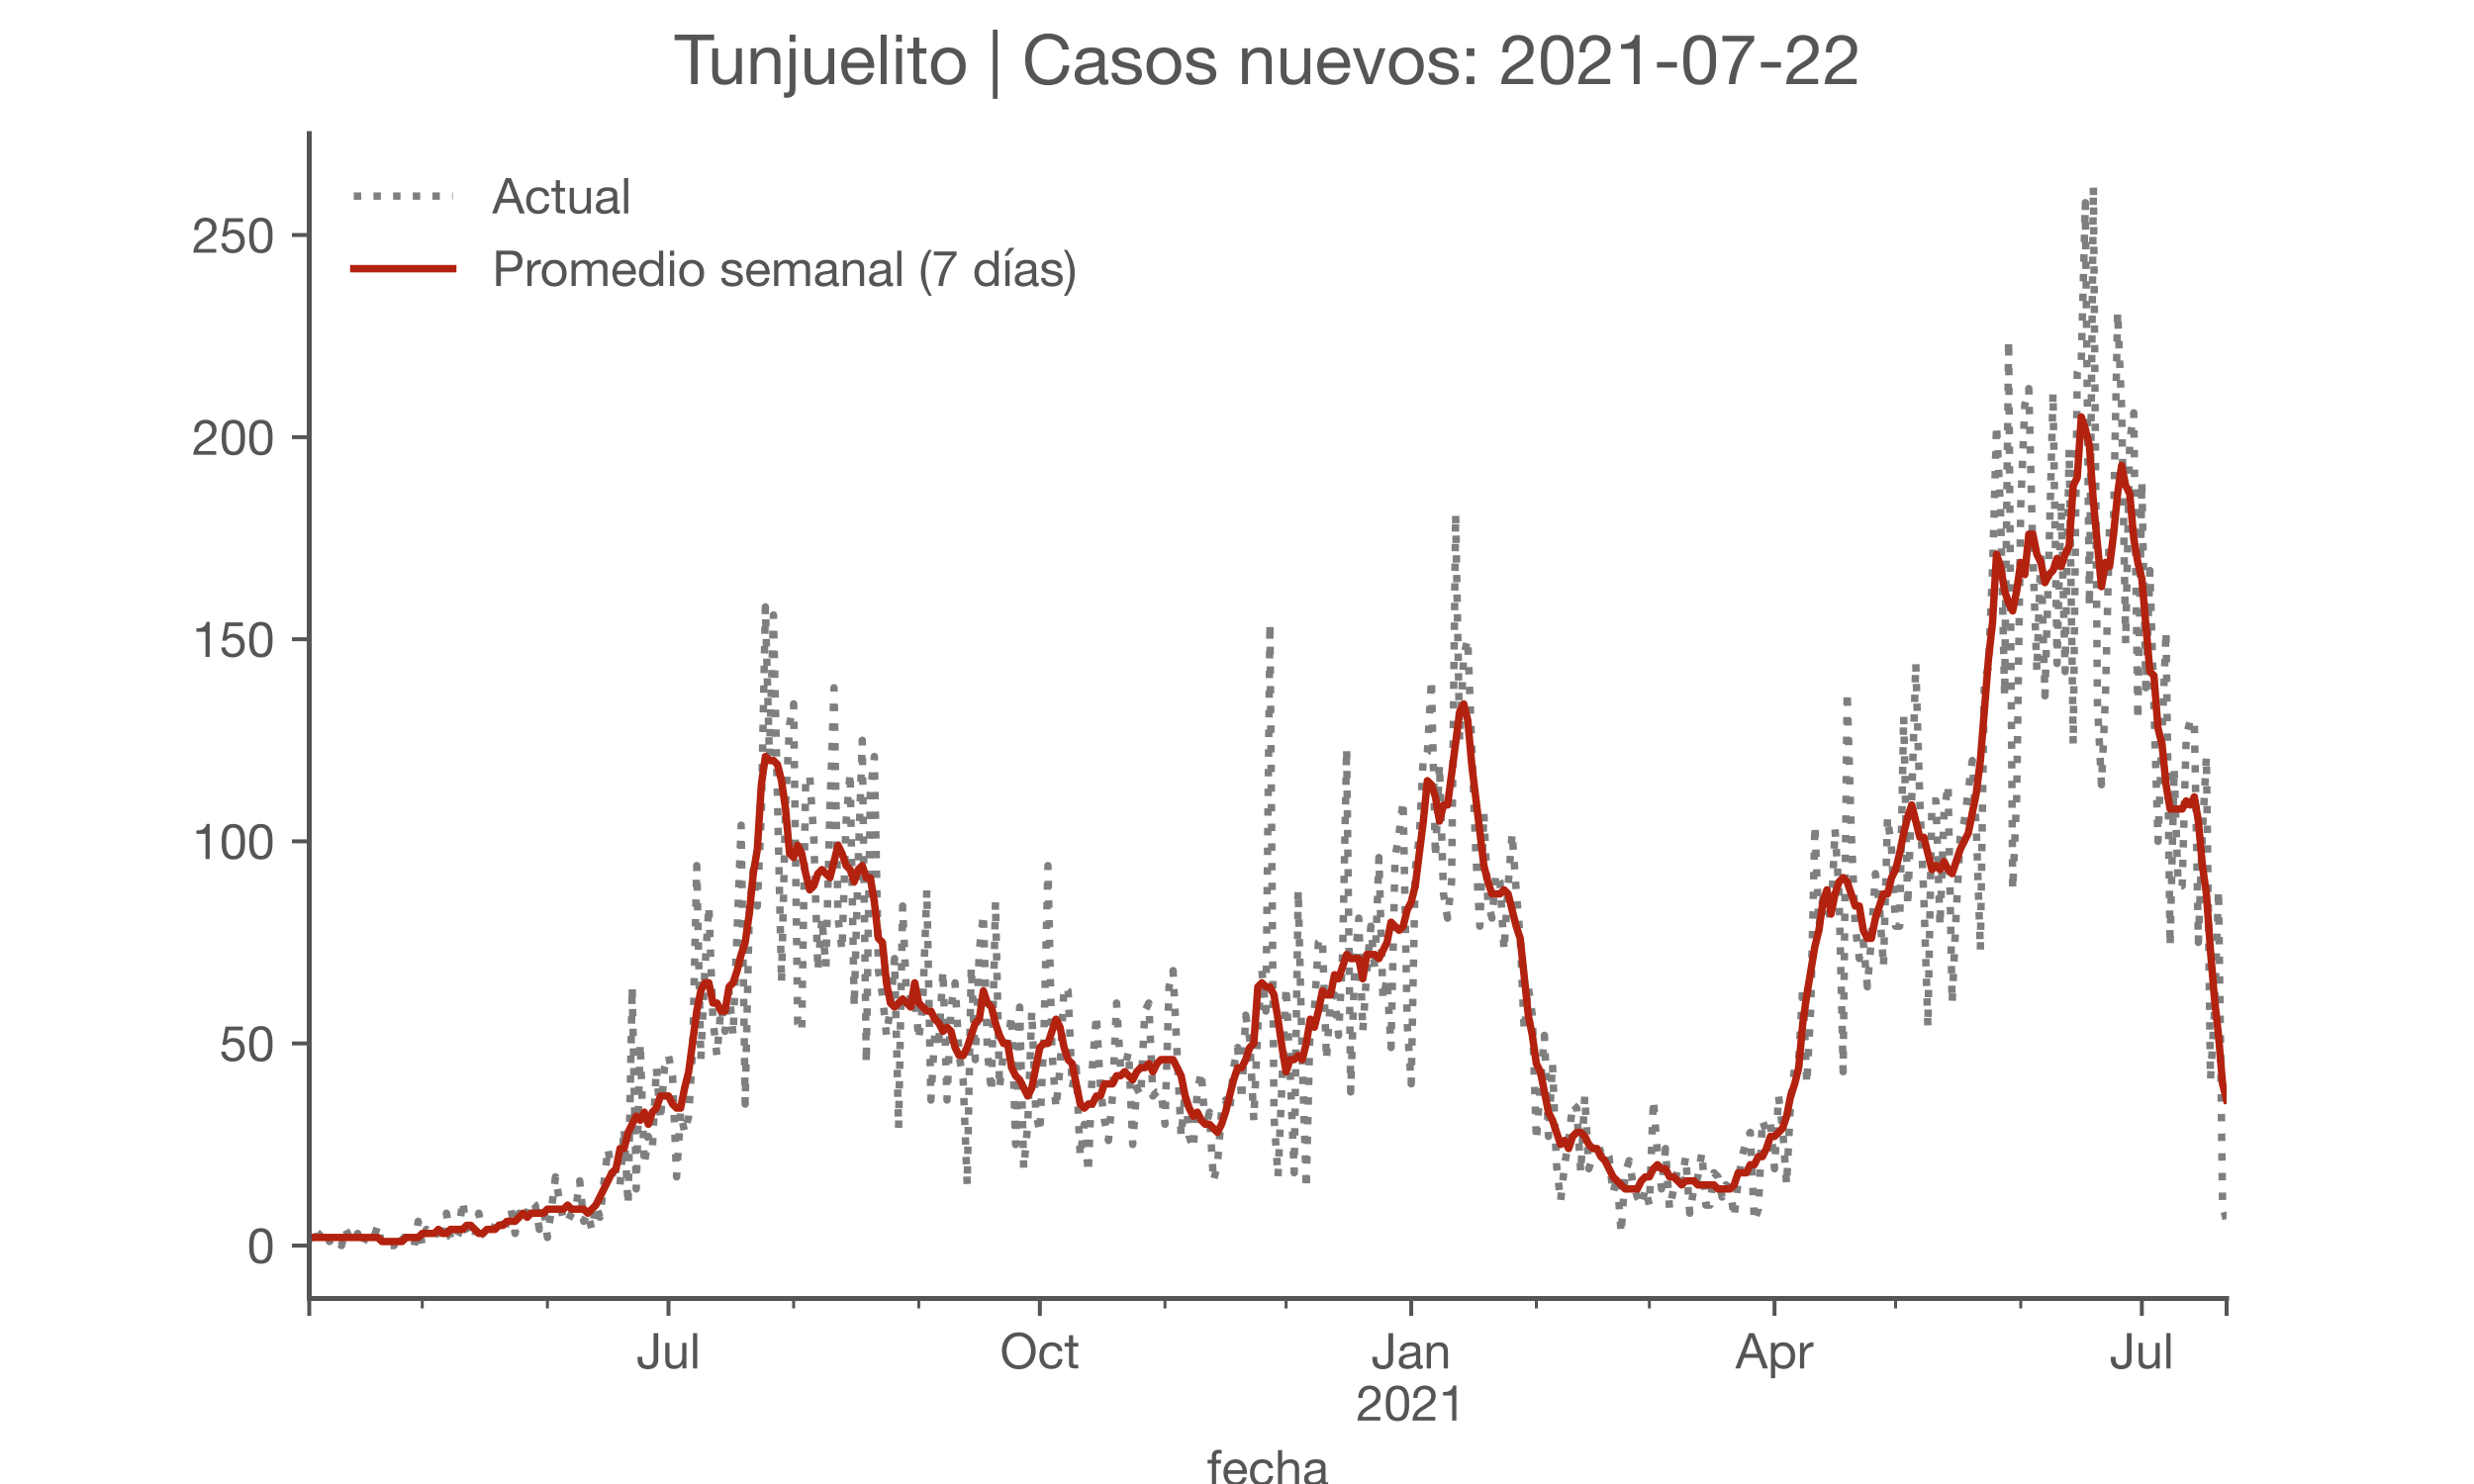 <?xml version="1.0" encoding="utf-8" standalone="no"?>
<!DOCTYPE svg PUBLIC "-//W3C//DTD SVG 1.1//EN"
  "http://www.w3.org/Graphics/SVG/1.1/DTD/svg11.dtd">
<!-- Created with matplotlib (https://matplotlib.org/) -->
<svg height="300pt" version="1.1" viewBox="0 0 500 300" width="500pt" xmlns="http://www.w3.org/2000/svg" xmlns:xlink="http://www.w3.org/1999/xlink">
 <defs>
  <style type="text/css">*{stroke-linecap:butt;stroke-linejoin:round;}</style>
 </defs>
 <g id="figure_1">
  <g id="patch_1">
   <path d="M 0 300 
L 500 300 
L 500 0 
L 0 0 
z
" style="fill:#ffffff;"/>
  </g>
  <g id="axes_1">
   <g id="patch_2">
    <path d="M 62.5 262.5 
L 450 262.5 
L 450 27 
L 62.5 27 
z
" style="fill:#ffffff;"/>
   </g>
   <g id="matplotlib.axis_1">
    <g id="xtick_1">
     <g id="line2d_1">
      <defs>
       <path d="M 0 0 
L 0 3.5 
" id="m99f88faf6b" style="stroke:#555555;stroke-width:0.8;"/>
      </defs>
      <g>
       <use style="fill:#555555;stroke:#555555;stroke-width:0.8;" x="62.5" xlink:href="#m99f88faf6b" y="262.5"/>
      </g>
     </g>
    </g>
    <g id="xtick_2">
     <g id="line2d_2">
      <g>
       <use style="fill:#555555;stroke:#555555;stroke-width:0.8;" x="135.105" xlink:href="#m99f88faf6b" y="262.5"/>
      </g>
     </g>
     <g id="text_1">
      <!-- Jul -->
      <g style="fill:#555555;" transform="translate(128.62 276.641)scale(0.1 -0.1)">
       <defs>
        <path d="M 44.094 17.797 
L 44.094 71.406 
L 34.594 71.406 
L 34.594 19.203 
Q 34.594 13.297 32.141 9.797 
Q 29.703 6.297 23.203 6.297 
Q 19.703 6.297 17.453 7.344 
Q 15.203 8.406 13.953 10.297 
Q 12.703 12.203 12.203 14.797 
Q 11.703 17.406 11.703 20.5 
L 11.703 23.5 
L 2.203 23.5 
L 2.203 19.094 
Q 2.203 8.906 7.594 3.656 
Q 13 -1.594 23 -1.594 
Q 29 -1.594 33.047 0.047 
Q 37.094 1.703 39.547 4.453 
Q 42 7.203 43.047 10.703 
Q 44.094 14.203 44.094 17.797 
z
" id="HelveticaNeue-74"/>
        <path d="M 49.203 0 
L 49.203 51.703 
L 40.703 51.703 
L 40.703 22.5 
Q 40.703 19 39.75 16.047 
Q 38.797 13.094 36.891 10.891 
Q 35 8.703 32.141 7.5 
Q 29.297 6.297 25.406 6.297 
Q 20.5 6.297 17.703 9.094 
Q 14.906 11.906 14.906 16.703 
L 14.906 51.703 
L 6.406 51.703 
L 6.406 17.703 
Q 6.406 13.5 7.25 10.047 
Q 8.094 6.594 10.188 4.094 
Q 12.297 1.594 15.688 0.25 
Q 19.094 -1.094 24.203 -1.094 
Q 29.906 -1.094 34.094 1.156 
Q 38.297 3.406 41 8.203 
L 41.203 8.203 
L 41.203 0 
z
" id="HelveticaNeue-117"/>
        <path d="M 6.906 71.406 
L 6.906 0 
L 15.406 0 
L 15.406 71.406 
z
" id="HelveticaNeue-108"/>
       </defs>
       <use xlink:href="#HelveticaNeue-74"/>
       <use x="51.9" xlink:href="#HelveticaNeue-117"/>
       <use x="107.5" xlink:href="#HelveticaNeue-108"/>
      </g>
     </g>
    </g>
    <g id="xtick_3">
     <g id="line2d_3">
      <g>
       <use style="fill:#555555;stroke:#555555;stroke-width:0.8;" x="210.158" xlink:href="#m99f88faf6b" y="262.5"/>
      </g>
     </g>
     <g id="text_2">
      <!-- Oct -->
      <g style="fill:#555555;" transform="translate(202.098 276.641)scale(0.1 -0.1)">
       <defs>
        <path d="M 13.297 35.703 
Q 13.297 41.094 14.688 46.344 
Q 16.094 51.594 19.094 55.797 
Q 22.094 60 26.797 62.547 
Q 31.5 65.094 38 65.094 
Q 44.5 65.094 49.203 62.547 
Q 53.906 60 56.906 55.797 
Q 59.906 51.594 61.297 46.344 
Q 62.703 41.094 62.703 35.703 
Q 62.703 30.297 61.297 25.047 
Q 59.906 19.797 56.906 15.594 
Q 53.906 11.406 49.203 8.844 
Q 44.5 6.297 38 6.297 
Q 31.5 6.297 26.797 8.844 
Q 22.094 11.406 19.094 15.594 
Q 16.094 19.797 14.688 25.047 
Q 13.297 30.297 13.297 35.703 
z
M 3.797 35.703 
Q 3.797 28.406 5.938 21.656 
Q 8.094 14.906 12.391 9.703 
Q 16.703 4.5 23.094 1.453 
Q 29.5 -1.594 38 -1.594 
Q 46.5 -1.594 52.891 1.453 
Q 59.297 4.5 63.594 9.703 
Q 67.906 14.906 70.047 21.656 
Q 72.203 28.406 72.203 35.703 
Q 72.203 43 70.047 49.75 
Q 67.906 56.5 63.594 61.703 
Q 59.297 66.906 52.891 70 
Q 46.5 73.094 38 73.094 
Q 29.5 73.094 23.094 70 
Q 16.703 66.906 12.391 61.703 
Q 8.094 56.5 5.938 49.75 
Q 3.797 43 3.797 35.703 
z
" id="HelveticaNeue-79"/>
        <path d="M 41.5 35.094 
L 50.297 35.094 
Q 49.797 39.703 47.891 43.047 
Q 46 46.406 43.047 48.594 
Q 40.094 50.797 36.25 51.844 
Q 32.406 52.906 28 52.906 
Q 21.906 52.906 17.297 50.75 
Q 12.703 48.594 9.641 44.844 
Q 6.594 41.094 5.094 36.047 
Q 3.594 31 3.594 25.203 
Q 3.594 19.406 5.141 14.547 
Q 6.703 9.703 9.75 6.203 
Q 12.797 2.703 17.344 0.797 
Q 21.906 -1.094 27.797 -1.094 
Q 37.703 -1.094 43.453 4.094 
Q 49.203 9.297 50.594 18.906 
L 41.906 18.906 
Q 41.094 12.906 37.547 9.594 
Q 34 6.297 27.703 6.297 
Q 23.703 6.297 20.797 7.891 
Q 17.906 9.5 16.094 12.141 
Q 14.297 14.797 13.438 18.188 
Q 12.594 21.594 12.594 25.203 
Q 12.594 29.094 13.391 32.75 
Q 14.203 36.406 16.047 39.203 
Q 17.906 42 21 43.703 
Q 24.094 45.406 28.703 45.406 
Q 34.094 45.406 37.297 42.703 
Q 40.5 40 41.5 35.094 
z
" id="HelveticaNeue-99"/>
        <path d="M 18.203 51.703 
L 18.203 67.203 
L 9.703 67.203 
L 9.703 51.703 
L 0.906 51.703 
L 0.906 44.203 
L 9.703 44.203 
L 9.703 11.297 
Q 9.703 7.703 10.391 5.5 
Q 11.094 3.297 12.547 2.094 
Q 14 0.906 16.344 0.453 
Q 18.703 0 22 0 
L 28.5 0 
L 28.5 7.5 
L 24.594 7.5 
Q 22.594 7.5 21.344 7.641 
Q 20.094 7.797 19.391 8.297 
Q 18.703 8.797 18.453 9.688 
Q 18.203 10.594 18.203 12.094 
L 18.203 44.203 
L 28.5 44.203 
L 28.5 51.703 
z
" id="HelveticaNeue-116"/>
       </defs>
       <use xlink:href="#HelveticaNeue-79"/>
       <use x="76" xlink:href="#HelveticaNeue-99"/>
       <use x="129.7" xlink:href="#HelveticaNeue-116"/>
      </g>
     </g>
    </g>
    <g id="xtick_4">
     <g id="line2d_4">
      <g>
       <use style="fill:#555555;stroke:#555555;stroke-width:0.8;" x="285.211" xlink:href="#m99f88faf6b" y="262.5"/>
      </g>
     </g>
     <g id="text_3">
      <!-- Jan -->
      <g style="fill:#555555;" transform="translate(277.15 276.641)scale(0.1 -0.1)">
       <defs>
        <path d="M 52.203 0.203 
Q 50 -1.094 46.094 -1.094 
Q 42.797 -1.094 40.844 0.75 
Q 38.906 2.594 38.906 6.797 
Q 35.406 2.594 30.75 0.75 
Q 26.094 -1.094 20.703 -1.094 
Q 17.203 -1.094 14.047 -0.297 
Q 10.906 0.5 8.594 2.203 
Q 6.297 3.906 4.938 6.656 
Q 3.594 9.406 3.594 13.297 
Q 3.594 17.703 5.094 20.5 
Q 6.594 23.297 9.047 25.047 
Q 11.5 26.797 14.641 27.688 
Q 17.797 28.594 21.094 29.203 
Q 24.594 29.906 27.75 30.25 
Q 30.906 30.594 33.297 31.25 
Q 35.703 31.906 37.094 33.156 
Q 38.5 34.406 38.5 36.797 
Q 38.5 39.594 37.453 41.297 
Q 36.406 43 34.75 43.891 
Q 33.094 44.797 31.047 45.094 
Q 29 45.406 27 45.406 
Q 21.594 45.406 18 43.344 
Q 14.406 41.297 14.094 35.594 
L 5.594 35.594 
Q 5.797 40.406 7.594 43.703 
Q 9.406 47 12.406 49.047 
Q 15.406 51.094 19.25 52 
Q 23.094 52.906 27.5 52.906 
Q 31 52.906 34.453 52.406 
Q 37.906 51.906 40.703 50.344 
Q 43.5 48.797 45.203 46 
Q 46.906 43.203 46.906 38.703 
L 46.906 12.094 
Q 46.906 9.094 47.25 7.688 
Q 47.594 6.297 49.594 6.297 
Q 50.703 6.297 52.203 6.797 
z
M 38.406 26.703 
Q 36.797 25.5 34.188 24.953 
Q 31.594 24.406 28.75 24.047 
Q 25.906 23.703 23 23.25 
Q 20.094 22.797 17.797 21.797 
Q 15.5 20.797 14.047 18.938 
Q 12.594 17.094 12.594 13.906 
Q 12.594 11.797 13.438 10.344 
Q 14.297 8.906 15.641 8 
Q 17 7.094 18.797 6.688 
Q 20.594 6.297 22.594 6.297 
Q 26.797 6.297 29.797 7.438 
Q 32.797 8.594 34.688 10.344 
Q 36.594 12.094 37.5 14.141 
Q 38.406 16.203 38.406 18 
z
" id="HelveticaNeue-97"/>
        <path d="M 6.406 51.703 
L 6.406 0 
L 14.906 0 
L 14.906 29.203 
Q 14.906 32.703 15.844 35.641 
Q 16.797 38.594 18.688 40.797 
Q 20.594 43 23.438 44.203 
Q 26.297 45.406 30.203 45.406 
Q 35.094 45.406 37.891 42.594 
Q 40.703 39.797 40.703 35 
L 40.703 0 
L 49.203 0 
L 49.203 34 
Q 49.203 38.203 48.344 41.641 
Q 47.5 45.094 45.391 47.594 
Q 43.297 50.094 39.891 51.5 
Q 36.5 52.906 31.406 52.906 
Q 19.906 52.906 14.594 43.5 
L 14.406 43.5 
L 14.406 51.703 
z
" id="HelveticaNeue-110"/>
       </defs>
       <use xlink:href="#HelveticaNeue-74"/>
       <use x="51.9" xlink:href="#HelveticaNeue-97"/>
       <use x="105.6" xlink:href="#HelveticaNeue-110"/>
      </g>
      <!-- 2021 -->
      <g style="fill:#555555;" transform="translate(274.092 287.18)scale(0.1 -0.1)">
       <defs>
        <path d="M 4.406 45.797 
L 12.906 45.797 
Q 12.797 49 13.547 52.141 
Q 14.297 55.297 16 57.797 
Q 17.703 60.297 20.344 61.844 
Q 23 63.406 26.703 63.406 
Q 29.5 63.406 32 62.5 
Q 34.5 61.594 36.344 59.891 
Q 38.203 58.203 39.297 55.844 
Q 40.406 53.5 40.406 50.594 
Q 40.406 46.906 39.25 44.094 
Q 38.094 41.297 35.844 38.891 
Q 33.594 36.5 30.188 34.141 
Q 26.797 31.797 22.297 29 
Q 18.594 26.797 15.188 24.297 
Q 11.797 21.797 9.094 18.5 
Q 6.406 15.203 4.656 10.75 
Q 2.906 6.297 2.406 0 
L 48.703 0 
L 48.703 7.5 
L 12.297 7.5 
Q 12.906 10.797 14.844 13.344 
Q 16.797 15.906 19.547 18.094 
Q 22.297 20.297 25.594 22.25 
Q 28.906 24.203 32.203 26.203 
Q 35.5 28.297 38.594 30.594 
Q 41.703 32.906 44.094 35.75 
Q 46.5 38.594 47.953 42.188 
Q 49.406 45.797 49.406 50.5 
Q 49.406 55.5 47.656 59.297 
Q 45.906 63.094 42.906 65.641 
Q 39.906 68.203 35.844 69.547 
Q 31.797 70.906 27.203 70.906 
Q 21.594 70.906 17.188 69 
Q 12.797 67.094 9.844 63.75 
Q 6.906 60.406 5.5 55.797 
Q 4.094 51.203 4.406 45.797 
z
" id="HelveticaNeue-50"/>
        <path d="M 13.203 34.906 
Q 13.203 37.5 13.25 40.641 
Q 13.297 43.797 13.75 46.938 
Q 14.203 50.094 15.047 53.094 
Q 15.906 56.094 17.547 58.344 
Q 19.203 60.594 21.703 62 
Q 24.203 63.406 27.797 63.406 
Q 31.406 63.406 33.906 62 
Q 36.406 60.594 38.047 58.344 
Q 39.703 56.094 40.547 53.094 
Q 41.406 50.094 41.844 46.938 
Q 42.297 43.797 42.344 40.641 
Q 42.406 37.5 42.406 34.906 
Q 42.406 30.906 42.156 25.953 
Q 41.906 21 40.547 16.641 
Q 39.203 12.297 36.203 9.297 
Q 33.203 6.297 27.797 6.297 
Q 22.406 6.297 19.406 9.297 
Q 16.406 12.297 15.047 16.641 
Q 13.703 21 13.453 25.953 
Q 13.203 30.906 13.203 34.906 
z
M 4.203 34.797 
Q 4.203 30.906 4.391 26.703 
Q 4.594 22.5 5.391 18.5 
Q 6.203 14.5 7.703 10.953 
Q 9.203 7.406 11.797 4.703 
Q 14.406 2 18.344 0.453 
Q 22.297 -1.094 27.797 -1.094 
Q 33.406 -1.094 37.297 0.453 
Q 41.203 2 43.797 4.703 
Q 46.406 7.406 47.906 10.953 
Q 49.406 14.5 50.203 18.5 
Q 51 22.5 51.203 26.703 
Q 51.406 30.906 51.406 34.797 
Q 51.406 38.703 51.203 42.891 
Q 51 47.094 50.203 51.094 
Q 49.406 55.094 47.906 58.688 
Q 46.406 62.297 43.797 65 
Q 41.203 67.703 37.25 69.297 
Q 33.297 70.906 27.797 70.906 
Q 22.297 70.906 18.344 69.297 
Q 14.406 67.703 11.797 65 
Q 9.203 62.297 7.703 58.688 
Q 6.203 55.094 5.391 51.094 
Q 4.594 47.094 4.391 42.891 
Q 4.203 38.703 4.203 34.797 
z
" id="HelveticaNeue-48"/>
        <path d="M 35.594 0 
L 35.594 70.906 
L 29.094 70.906 
Q 28.406 66.906 26.5 64.297 
Q 24.594 61.703 21.844 60.203 
Q 19.094 58.703 15.688 58.141 
Q 12.297 57.594 8.703 57.594 
L 8.703 50.797 
L 27.094 50.797 
L 27.094 0 
z
" id="HelveticaNeue-49"/>
       </defs>
       <use xlink:href="#HelveticaNeue-50"/>
       <use x="55.6" xlink:href="#HelveticaNeue-48"/>
       <use x="111.2" xlink:href="#HelveticaNeue-50"/>
       <use x="166.8" xlink:href="#HelveticaNeue-49"/>
      </g>
     </g>
    </g>
    <g id="xtick_5">
     <g id="line2d_5">
      <g>
       <use style="fill:#555555;stroke:#555555;stroke-width:0.8;" x="358.632" xlink:href="#m99f88faf6b" y="262.5"/>
      </g>
     </g>
     <g id="text_4">
      <!-- Apr -->
      <g style="fill:#555555;" transform="translate(350.762 276.641)scale(0.1 -0.1)">
       <defs>
        <path d="M 20.094 29.5 
L 32.203 62.797 
L 32.406 62.797 
L 44.297 29.5 
z
M 27.203 71.406 
L -0.594 0 
L 9.094 0 
L 17.094 21.5 
L 47.297 21.5 
L 55.094 0 
L 65.594 0 
L 37.703 71.406 
z
" id="HelveticaNeue-65"/>
        <path d="M 6.703 51.703 
L 6.703 -19.703 
L 15.203 -19.703 
L 15.203 6.906 
L 15.406 6.906 
Q 16.797 4.594 18.844 3.047 
Q 20.906 1.5 23.203 0.594 
Q 25.5 -0.297 27.844 -0.688 
Q 30.203 -1.094 32.094 -1.094 
Q 38 -1.094 42.453 1 
Q 46.906 3.094 49.844 6.75 
Q 52.797 10.406 54.25 15.297 
Q 55.703 20.203 55.703 25.703 
Q 55.703 31.203 54.203 36.094 
Q 52.703 41 49.75 44.75 
Q 46.797 48.5 42.344 50.703 
Q 37.906 52.906 31.906 52.906 
Q 26.5 52.906 22 50.953 
Q 17.5 49 15.406 44.703 
L 15.203 44.703 
L 15.203 51.703 
z
M 46.703 26.297 
Q 46.703 22.5 45.891 18.891 
Q 45.094 15.297 43.297 12.5 
Q 41.5 9.703 38.547 8 
Q 35.594 6.297 31.203 6.297 
Q 26.797 6.297 23.688 7.938 
Q 20.594 9.594 18.641 12.297 
Q 16.703 15 15.797 18.547 
Q 14.906 22.094 14.906 25.906 
Q 14.906 29.5 15.75 33 
Q 16.594 36.5 18.5 39.25 
Q 20.406 42 23.406 43.703 
Q 26.406 45.406 30.703 45.406 
Q 34.797 45.406 37.844 43.797 
Q 40.906 42.203 42.844 39.5 
Q 44.797 36.797 45.75 33.344 
Q 46.703 29.906 46.703 26.297 
z
" id="HelveticaNeue-112"/>
        <path d="M 6.094 51.703 
L 6.094 0 
L 14.594 0 
L 14.594 23 
Q 14.594 28 15.594 31.844 
Q 16.594 35.703 18.797 38.391 
Q 21 41.094 24.594 42.5 
Q 28.203 43.906 33.297 43.906 
L 33.297 52.906 
Q 26.406 53.094 21.906 50.094 
Q 17.406 47.094 14.297 40.797 
L 14.094 40.797 
L 14.094 51.703 
z
" id="HelveticaNeue-114"/>
       </defs>
       <use xlink:href="#HelveticaNeue-65"/>
       <use x="64.8" xlink:href="#HelveticaNeue-112"/>
       <use x="124.1" xlink:href="#HelveticaNeue-114"/>
      </g>
     </g>
    </g>
    <g id="xtick_6">
     <g id="line2d_6">
      <g>
       <use style="fill:#555555;stroke:#555555;stroke-width:0.8;" x="432.868" xlink:href="#m99f88faf6b" y="262.5"/>
      </g>
     </g>
     <g id="text_5">
      <!-- Jul -->
      <g style="fill:#555555;" transform="translate(426.383 276.641)scale(0.1 -0.1)">
       <use xlink:href="#HelveticaNeue-74"/>
       <use x="51.9" xlink:href="#HelveticaNeue-117"/>
       <use x="107.5" xlink:href="#HelveticaNeue-108"/>
      </g>
     </g>
    </g>
    <g id="xtick_7">
     <g id="line2d_7">
      <g>
       <use style="fill:#555555;stroke:#555555;stroke-width:0.8;" x="450" xlink:href="#m99f88faf6b" y="262.5"/>
      </g>
     </g>
    </g>
    <g id="xtick_8">
     <g id="line2d_8">
      <defs>
       <path d="M 0 0 
L 0 2 
" id="mef4fa24601" style="stroke:#555555;stroke-width:0.6;"/>
      </defs>
      <g>
       <use style="fill:#555555;stroke:#555555;stroke-width:0.6;" x="85.342" xlink:href="#mef4fa24601" y="262.5"/>
      </g>
     </g>
    </g>
    <g id="xtick_9">
     <g id="line2d_9">
      <g>
       <use style="fill:#555555;stroke:#555555;stroke-width:0.6;" x="110.632" xlink:href="#mef4fa24601" y="262.5"/>
      </g>
     </g>
    </g>
    <g id="xtick_10">
     <g id="line2d_10">
      <g>
       <use style="fill:#555555;stroke:#555555;stroke-width:0.6;" x="160.395" xlink:href="#mef4fa24601" y="262.5"/>
      </g>
     </g>
    </g>
    <g id="xtick_11">
     <g id="line2d_11">
      <g>
       <use style="fill:#555555;stroke:#555555;stroke-width:0.6;" x="185.684" xlink:href="#mef4fa24601" y="262.5"/>
      </g>
     </g>
    </g>
    <g id="xtick_12">
     <g id="line2d_12">
      <g>
       <use style="fill:#555555;stroke:#555555;stroke-width:0.6;" x="235.447" xlink:href="#mef4fa24601" y="262.5"/>
      </g>
     </g>
    </g>
    <g id="xtick_13">
     <g id="line2d_13">
      <g>
       <use style="fill:#555555;stroke:#555555;stroke-width:0.6;" x="259.921" xlink:href="#mef4fa24601" y="262.5"/>
      </g>
     </g>
    </g>
    <g id="xtick_14">
     <g id="line2d_14">
      <g>
       <use style="fill:#555555;stroke:#555555;stroke-width:0.6;" x="310.5" xlink:href="#mef4fa24601" y="262.5"/>
      </g>
     </g>
    </g>
    <g id="xtick_15">
     <g id="line2d_15">
      <g>
       <use style="fill:#555555;stroke:#555555;stroke-width:0.6;" x="333.342" xlink:href="#mef4fa24601" y="262.5"/>
      </g>
     </g>
    </g>
    <g id="xtick_16">
     <g id="line2d_16">
      <g>
       <use style="fill:#555555;stroke:#555555;stroke-width:0.6;" x="383.105" xlink:href="#mef4fa24601" y="262.5"/>
      </g>
     </g>
    </g>
    <g id="xtick_17">
     <g id="line2d_17">
      <g>
       <use style="fill:#555555;stroke:#555555;stroke-width:0.6;" x="408.395" xlink:href="#mef4fa24601" y="262.5"/>
      </g>
     </g>
    </g>
    <g id="text_6">
     <!-- fecha -->
     <g style="fill:#555555;" transform="translate(243.935 300.291)scale(0.1 -0.1)">
      <defs>
       <path d="M 9.906 44.203 
L 9.906 0 
L 18.406 0 
L 18.406 44.203 
L 28.406 44.203 
L 28.406 51.703 
L 18.406 51.703 
L 18.406 58.906 
Q 18.406 62.297 20.094 63.5 
Q 21.797 64.703 24.906 64.703 
Q 26 64.703 27.297 64.547 
Q 28.594 64.406 29.703 64 
L 29.703 71.406 
Q 28.5 71.797 26.953 72 
Q 25.406 72.203 24.203 72.203 
Q 17.203 72.203 13.547 68.953 
Q 9.906 65.703 9.906 59.406 
L 9.906 51.703 
L 1.203 51.703 
L 1.203 44.203 
z
" id="HelveticaNeue-102"/>
       <path d="M 42.297 30.797 
L 12.594 30.797 
Q 12.797 33.797 13.891 36.438 
Q 15 39.094 16.891 41.094 
Q 18.797 43.094 21.438 44.25 
Q 24.094 45.406 27.406 45.406 
Q 30.594 45.406 33.25 44.25 
Q 35.906 43.094 37.844 41.141 
Q 39.797 39.203 40.938 36.5 
Q 42.094 33.797 42.297 30.797 
z
M 50.5 16.406 
L 42.094 16.406 
Q 41 11.297 37.547 8.797 
Q 34.094 6.297 28.703 6.297 
Q 24.5 6.297 21.391 7.688 
Q 18.297 9.094 16.297 11.438 
Q 14.297 13.797 13.391 16.844 
Q 12.5 19.906 12.594 23.297 
L 51.297 23.297 
Q 51.5 28 50.453 33.203 
Q 49.406 38.406 46.656 42.797 
Q 43.906 47.203 39.344 50.047 
Q 34.797 52.906 27.906 52.906 
Q 22.594 52.906 18.141 50.906 
Q 13.703 48.906 10.453 45.297 
Q 7.203 41.703 5.391 36.797 
Q 3.594 31.906 3.594 26 
Q 3.797 20.094 5.344 15.094 
Q 6.906 10.094 10 6.5 
Q 13.094 2.906 17.641 0.906 
Q 22.203 -1.094 28.406 -1.094 
Q 37.203 -1.094 43 3.297 
Q 48.797 7.703 50.5 16.406 
z
" id="HelveticaNeue-101"/>
       <path d="M 6.406 71.406 
L 6.406 0 
L 14.906 0 
L 14.906 29.203 
Q 14.906 32.703 15.844 35.641 
Q 16.797 38.594 18.688 40.797 
Q 20.594 43 23.438 44.203 
Q 26.297 45.406 30.203 45.406 
Q 35.094 45.406 37.891 42.594 
Q 40.703 39.797 40.703 35 
L 40.703 0 
L 49.203 0 
L 49.203 34 
Q 49.203 38.203 48.344 41.641 
Q 47.5 45.094 45.391 47.594 
Q 43.297 50.094 39.891 51.5 
Q 36.5 52.906 31.406 52.906 
Q 29.094 52.906 26.641 52.406 
Q 24.203 51.906 21.953 50.844 
Q 19.703 49.797 17.891 48.141 
Q 16.094 46.5 15.094 44.094 
L 14.906 44.094 
L 14.906 71.406 
z
" id="HelveticaNeue-104"/>
      </defs>
      <use xlink:href="#HelveticaNeue-102"/>
      <use x="29.6" xlink:href="#HelveticaNeue-101"/>
      <use x="83.3" xlink:href="#HelveticaNeue-99"/>
      <use x="137" xlink:href="#HelveticaNeue-104"/>
      <use x="192.6" xlink:href="#HelveticaNeue-97"/>
     </g>
    </g>
   </g>
   <g id="matplotlib.axis_2">
    <g id="ytick_1">
     <g id="line2d_18">
      <defs>
       <path d="M 0 0 
L -3.5 0 
" id="m79b89ca752" style="stroke:#555555;stroke-width:0.8;"/>
      </defs>
      <g>
       <use style="fill:#555555;stroke:#555555;stroke-width:0.8;" x="62.5" xlink:href="#m79b89ca752" y="251.795"/>
      </g>
     </g>
     <g id="text_7">
      <!-- 0 -->
      <g style="fill:#555555;" transform="translate(49.941 255.366)scale(0.1 -0.1)">
       <use xlink:href="#HelveticaNeue-48"/>
      </g>
     </g>
    </g>
    <g id="ytick_2">
     <g id="line2d_19">
      <g>
       <use style="fill:#555555;stroke:#555555;stroke-width:0.8;" x="62.5" xlink:href="#m79b89ca752" y="210.938"/>
      </g>
     </g>
     <g id="text_8">
      <!-- 50 -->
      <g style="fill:#555555;" transform="translate(44.381 214.509)scale(0.1 -0.1)">
       <defs>
        <path d="M 47 62.203 
L 47 69.703 
L 12 69.703 
L 5.406 32.906 
L 12.703 32.5 
Q 15.203 35.5 18.453 37.344 
Q 21.703 39.203 25.906 39.203 
Q 29.5 39.203 32.453 38 
Q 35.406 36.797 37.5 34.641 
Q 39.594 32.5 40.75 29.547 
Q 41.906 26.594 41.906 23.094 
Q 41.906 18.906 40.703 15.75 
Q 39.5 12.594 37.453 10.5 
Q 35.406 8.406 32.656 7.344 
Q 29.906 6.297 26.906 6.297 
Q 23.703 6.297 21.047 7.25 
Q 18.406 8.203 16.453 9.953 
Q 14.5 11.703 13.344 14.047 
Q 12.203 16.406 12 19.094 
L 3.5 19.094 
Q 3.594 14.297 5.391 10.5 
Q 7.203 6.703 10.297 4.141 
Q 13.406 1.594 17.453 0.25 
Q 21.5 -1.094 26.094 -1.094 
Q 32.297 -1.094 36.938 0.844 
Q 41.594 2.797 44.688 6.094 
Q 47.797 9.406 49.344 13.656 
Q 50.906 17.906 50.906 22.406 
Q 50.906 28.5 49.094 33.047 
Q 47.297 37.594 44.188 40.641 
Q 41.094 43.703 36.891 45.203 
Q 32.703 46.703 28 46.703 
Q 24.406 46.703 20.75 45.453 
Q 17.094 44.203 14.797 41.594 
L 14.594 41.797 
L 18.406 62.203 
z
" id="HelveticaNeue-53"/>
       </defs>
       <use xlink:href="#HelveticaNeue-53"/>
       <use x="55.6" xlink:href="#HelveticaNeue-48"/>
      </g>
     </g>
    </g>
    <g id="ytick_3">
     <g id="line2d_20">
      <g>
       <use style="fill:#555555;stroke:#555555;stroke-width:0.8;" x="62.5" xlink:href="#m79b89ca752" y="170.081"/>
      </g>
     </g>
     <g id="text_9">
      <!-- 100 -->
      <g style="fill:#555555;" transform="translate(38.822 173.652)scale(0.1 -0.1)">
       <use xlink:href="#HelveticaNeue-49"/>
       <use x="55.6" xlink:href="#HelveticaNeue-48"/>
       <use x="111.2" xlink:href="#HelveticaNeue-48"/>
      </g>
     </g>
    </g>
    <g id="ytick_4">
     <g id="line2d_21">
      <g>
       <use style="fill:#555555;stroke:#555555;stroke-width:0.8;" x="62.5" xlink:href="#m79b89ca752" y="129.224"/>
      </g>
     </g>
     <g id="text_10">
      <!-- 150 -->
      <g style="fill:#555555;" transform="translate(38.822 132.795)scale(0.1 -0.1)">
       <use xlink:href="#HelveticaNeue-49"/>
       <use x="55.6" xlink:href="#HelveticaNeue-53"/>
       <use x="111.2" xlink:href="#HelveticaNeue-48"/>
      </g>
     </g>
    </g>
    <g id="ytick_5">
     <g id="line2d_22">
      <g>
       <use style="fill:#555555;stroke:#555555;stroke-width:0.8;" x="62.5" xlink:href="#m79b89ca752" y="88.367"/>
      </g>
     </g>
     <g id="text_11">
      <!-- 200 -->
      <g style="fill:#555555;" transform="translate(38.822 91.938)scale(0.1 -0.1)">
       <use xlink:href="#HelveticaNeue-50"/>
       <use x="55.6" xlink:href="#HelveticaNeue-48"/>
       <use x="111.2" xlink:href="#HelveticaNeue-48"/>
      </g>
     </g>
    </g>
    <g id="ytick_6">
     <g id="line2d_23">
      <g>
       <use style="fill:#555555;stroke:#555555;stroke-width:0.8;" x="62.5" xlink:href="#m79b89ca752" y="47.51"/>
      </g>
     </g>
     <g id="text_12">
      <!-- 250 -->
      <g style="fill:#555555;" transform="translate(38.822 51.081)scale(0.1 -0.1)">
       <use xlink:href="#HelveticaNeue-50"/>
       <use x="55.6" xlink:href="#HelveticaNeue-53"/>
       <use x="111.2" xlink:href="#HelveticaNeue-48"/>
      </g>
     </g>
    </g>
   </g>
   <g id="line2d_24">
    <path clip-path="url(#p2bd5e46567)" d="M 63.316 249.344 
L 64.132 251.795 
L 64.947 249.344 
L 65.763 248.527 
L 66.579 250.978 
L 67.395 250.161 
L 69.026 251.795 
L 69.842 248.527 
L 70.658 250.161 
L 71.474 250.978 
L 72.289 249.344 
L 73.105 251.795 
L 73.921 250.161 
L 74.737 249.344 
L 75.553 250.161 
L 76.368 247.71 
L 77.184 251.795 
L 79.632 251.795 
L 80.447 249.344 
L 81.263 250.161 
L 82.895 250.161 
L 83.711 251.795 
L 84.526 246.893 
L 85.342 251.795 
L 86.158 248.527 
L 86.974 249.344 
L 87.789 248.527 
L 88.605 249.344 
L 89.421 250.978 
L 90.237 245.258 
L 91.053 250.161 
L 91.868 250.978 
L 92.684 249.344 
L 93.5 242.807 
L 94.316 248.527 
L 95.132 250.161 
L 95.947 250.161 
L 96.763 245.258 
L 97.579 249.344 
L 98.395 250.161 
L 99.211 250.161 
L 100.026 247.71 
L 100.842 246.075 
L 101.658 249.344 
L 103.289 244.441 
L 104.105 249.344 
L 104.921 245.258 
L 105.737 246.893 
L 106.553 245.258 
L 107.368 242.807 
L 108.184 243.624 
L 109 248.527 
L 109.816 243.624 
L 110.632 250.161 
L 111.447 244.441 
L 112.263 237.904 
L 113.079 242.807 
L 113.895 246.893 
L 114.711 246.893 
L 115.526 245.258 
L 116.342 244.441 
L 117.158 238.721 
L 117.974 246.893 
L 118.789 245.258 
L 119.605 248.527 
L 120.421 243.624 
L 121.237 246.075 
L 122.868 232.184 
L 123.684 237.087 
L 124.5 237.087 
L 125.316 239.538 
L 126.132 228.098 
L 126.947 243.624 
L 127.763 199.498 
L 128.579 240.355 
L 129.395 210.938 
L 130.211 235.453 
L 131.026 229.733 
L 131.842 232.184 
L 132.658 215.841 
L 133.474 226.464 
L 134.289 215.841 
L 135.105 213.39 
L 135.921 217.476 
L 136.737 237.904 
L 137.553 224.83 
L 138.368 228.916 
L 139.184 225.647 
L 140 211.756 
L 140.816 174.984 
L 141.632 214.207 
L 142.447 196.23 
L 143.263 183.156 
L 144.079 206.036 
L 144.895 213.39 
L 145.711 203.584 
L 146.526 208.487 
L 147.342 200.316 
L 148.158 209.304 
L 149.789 166.813 
L 150.605 223.196 
L 151.421 184.79 
L 152.237 175.801 
L 153.053 183.156 
L 153.868 164.361 
L 154.684 122.687 
L 155.5 152.921 
L 156.316 124.321 
L 157.947 198.681 
L 158.763 162.727 
L 159.579 146.384 
L 160.395 142.299 
L 161.211 206.853 
L 162.026 208.487 
L 162.842 157.007 
L 163.658 157.007 
L 164.474 169.264 
L 165.289 196.23 
L 166.105 185.607 
L 166.921 195.413 
L 167.737 163.544 
L 168.553 139.03 
L 169.368 185.607 
L 170.184 192.144 
L 171 165.996 
L 171.816 156.19 
L 172.632 203.584 
L 173.447 174.167 
L 174.263 149.653 
L 175.079 215.024 
L 175.895 160.276 
L 176.711 152.921 
L 177.526 196.23 
L 178.342 201.133 
L 179.158 209.304 
L 179.974 203.584 
L 180.789 193.778 
L 181.605 228.098 
L 182.421 183.156 
L 183.237 201.95 
L 184.053 201.95 
L 184.868 201.133 
L 185.684 210.121 
L 186.5 202.767 
L 187.316 179.887 
L 188.132 222.378 
L 188.947 208.487 
L 189.763 210.121 
L 190.579 196.23 
L 191.395 222.378 
L 192.211 203.584 
L 193.026 198.681 
L 193.842 213.39 
L 194.658 218.293 
L 195.474 239.538 
L 196.289 195.413 
L 197.105 214.207 
L 197.921 192.144 
L 198.737 184.79 
L 199.553 212.573 
L 200.368 220.744 
L 201.184 182.338 
L 202 219.927 
L 202.816 212.573 
L 203.632 210.938 
L 204.447 205.218 
L 205.263 231.367 
L 206.079 203.584 
L 206.895 236.27 
L 207.711 227.281 
L 208.526 204.401 
L 209.342 224.83 
L 210.158 228.916 
L 210.974 209.304 
L 211.789 174.984 
L 212.605 212.573 
L 213.421 224.013 
L 214.237 215.841 
L 215.053 199.498 
L 215.868 200.316 
L 216.684 219.927 
L 217.5 215.841 
L 218.316 233.818 
L 219.132 227.281 
L 219.947 237.087 
L 220.763 215.841 
L 221.579 205.218 
L 222.395 219.927 
L 223.211 226.464 
L 224.026 230.55 
L 224.842 221.561 
L 225.658 202.767 
L 226.474 215.841 
L 227.289 215.841 
L 228.105 212.573 
L 228.921 231.367 
L 229.737 219.927 
L 230.553 221.561 
L 231.368 204.401 
L 232.184 202.767 
L 233 221.561 
L 233.816 220.744 
L 234.632 220.744 
L 235.447 227.281 
L 236.263 199.498 
L 237.079 196.23 
L 238.711 229.733 
L 239.526 220.744 
L 240.342 229.733 
L 241.158 232.184 
L 241.974 220.744 
L 242.789 216.658 
L 243.605 228.098 
L 244.421 224.83 
L 245.237 238.721 
L 246.053 235.453 
L 246.868 224.83 
L 247.684 222.378 
L 248.5 224.83 
L 249.316 215.841 
L 250.132 211.756 
L 250.947 222.378 
L 251.763 205.218 
L 252.579 210.121 
L 253.395 226.464 
L 254.211 207.67 
L 255.026 196.23 
L 255.842 204.401 
L 256.658 125.956 
L 257.474 225.647 
L 258.289 237.904 
L 259.921 199.498 
L 260.737 216.658 
L 261.553 237.087 
L 262.368 179.887 
L 263.184 214.207 
L 264 240.355 
L 264.816 205.218 
L 265.632 204.401 
L 266.447 190.51 
L 267.263 189.693 
L 268.079 214.207 
L 268.895 201.95 
L 269.711 201.133 
L 270.526 209.304 
L 271.342 192.961 
L 272.158 151.287 
L 272.974 220.744 
L 273.789 195.413 
L 274.605 185.607 
L 275.421 208.487 
L 276.237 196.23 
L 277.053 187.241 
L 277.868 196.23 
L 278.684 173.35 
L 279.5 201.95 
L 280.316 197.864 
L 281.132 211.756 
L 281.947 173.35 
L 282.763 168.447 
L 283.579 161.91 
L 284.395 206.853 
L 285.211 219.11 
L 286.026 175.801 
L 286.842 169.264 
L 287.658 152.921 
L 288.474 152.104 
L 289.289 137.396 
L 290.105 173.35 
L 290.921 154.556 
L 291.737 180.704 
L 292.553 185.607 
L 293.368 178.253 
L 294.184 103.893 
L 295 149.653 
L 295.816 132.493 
L 296.632 129.224 
L 298.263 172.533 
L 299.079 187.241 
L 299.895 164.361 
L 300.711 182.338 
L 301.526 185.607 
L 302.342 176.618 
L 303.158 178.253 
L 303.974 192.144 
L 304.789 179.07 
L 305.605 168.447 
L 306.421 179.887 
L 307.237 189.693 
L 308.053 208.487 
L 308.868 199.498 
L 309.684 205.218 
L 310.5 230.55 
L 311.316 219.11 
L 312.132 209.304 
L 312.947 229.733 
L 313.763 215.024 
L 314.579 235.453 
L 315.395 242.807 
L 316.211 235.453 
L 317.026 230.55 
L 317.842 223.196 
L 318.658 224.013 
L 319.474 237.087 
L 320.289 221.561 
L 321.105 236.27 
L 321.921 233.818 
L 322.737 230.55 
L 323.553 233.001 
L 324.368 232.184 
L 325.184 233.818 
L 326 241.173 
L 326.816 237.904 
L 327.632 249.344 
L 328.447 237.087 
L 329.263 234.635 
L 330.079 239.538 
L 330.895 241.99 
L 331.711 243.624 
L 332.526 240.355 
L 333.342 243.624 
L 334.158 222.378 
L 334.974 233.001 
L 335.789 240.355 
L 336.605 232.184 
L 337.421 244.441 
L 339.053 236.27 
L 339.868 238.721 
L 340.684 233.818 
L 341.5 245.258 
L 342.316 240.355 
L 343.132 237.904 
L 343.947 233.001 
L 344.763 243.624 
L 345.579 243.624 
L 346.395 237.087 
L 347.211 237.904 
L 348.026 241.99 
L 348.842 239.538 
L 349.658 240.355 
L 350.474 246.075 
L 351.289 238.721 
L 352.105 233.818 
L 352.921 230.55 
L 353.737 228.916 
L 354.553 246.893 
L 355.368 244.441 
L 356.184 226.464 
L 357 228.916 
L 357.816 227.281 
L 358.632 236.27 
L 359.447 221.561 
L 360.263 228.098 
L 361.079 239.538 
L 361.895 222.378 
L 362.711 215.841 
L 363.526 214.207 
L 364.342 199.498 
L 365.158 219.11 
L 365.974 203.584 
L 366.789 166.813 
L 367.605 187.241 
L 368.421 181.521 
L 369.237 183.973 
L 370.053 185.607 
L 370.868 167.63 
L 371.684 180.704 
L 372.5 216.658 
L 373.316 139.847 
L 374.132 167.63 
L 374.947 187.241 
L 375.763 193.778 
L 376.579 190.51 
L 377.395 199.498 
L 378.211 189.693 
L 379.026 176.618 
L 379.842 183.156 
L 380.658 195.413 
L 381.474 165.179 
L 382.289 171.716 
L 383.105 187.241 
L 383.921 187.241 
L 384.737 144.75 
L 385.553 183.156 
L 386.368 161.093 
L 387.184 134.127 
L 388 161.91 
L 388.816 181.521 
L 389.632 207.67 
L 390.447 161.91 
L 391.263 161.91 
L 392.079 187.241 
L 392.895 164.361 
L 393.711 158.641 
L 394.526 202.767 
L 395.342 184.79 
L 396.158 169.264 
L 396.974 165.996 
L 398.605 153.739 
L 399.421 167.63 
L 400.237 192.144 
L 401.053 137.396 
L 401.868 134.944 
L 402.684 115.333 
L 403.5 85.916 
L 404.316 103.076 
L 405.132 140.664 
L 405.947 68.756 
L 406.763 179.887 
L 407.579 161.093 
L 408.395 102.259 
L 409.211 81.83 
L 410.026 78.562 
L 410.842 112.064 
L 411.658 135.761 
L 412.474 111.247 
L 413.289 140.664 
L 414.105 112.064 
L 414.921 79.379 
L 415.737 134.127 
L 416.553 101.442 
L 417.368 135.761 
L 418.184 90.819 
L 419 150.47 
L 419.816 75.293 
L 420.632 72.842 
L 421.447 40.973 
L 422.263 122.687 
L 423.079 37.705 
L 423.895 142.299 
L 424.711 158.641 
L 425.526 140.664 
L 426.342 105.527 
L 427.158 104.71 
L 427.974 63.036 
L 428.789 82.647 
L 429.605 130.041 
L 430.421 89.184 
L 431.237 83.464 
L 432.053 145.567 
L 432.868 97.356 
L 433.684 139.03 
L 434.5 115.333 
L 436.132 170.081 
L 437.763 127.59 
L 438.579 191.327 
L 439.395 155.373 
L 440.211 179.07 
L 441.026 179.07 
L 441.842 148.836 
L 442.658 145.567 
L 443.474 145.567 
L 444.289 190.51 
L 445.105 168.447 
L 445.921 152.921 
L 446.737 218.293 
L 447.553 204.401 
L 448.368 179.887 
L 449.184 243.624 
L 450 246.893 
L 450 246.893 
" style="fill:none;stroke:#000000;stroke-dasharray:1.5,2.475;stroke-dashoffset:0;stroke-opacity:0.5;stroke-width:1.5;"/>
   </g>
   <g id="line2d_25">
    <path clip-path="url(#p2bd5e46567)" d="M 62.5 250.161 
L 76.368 250.161 
L 77.184 250.978 
L 81.263 250.978 
L 82.079 250.161 
L 84.526 250.161 
L 85.342 249.344 
L 87.789 249.344 
L 88.605 248.527 
L 89.421 249.344 
L 90.237 249.344 
L 91.053 248.527 
L 93.5 248.527 
L 94.316 247.71 
L 95.132 247.71 
L 96.763 249.344 
L 97.579 249.344 
L 98.395 248.527 
L 100.026 248.527 
L 100.842 247.71 
L 101.658 247.71 
L 102.474 246.893 
L 104.105 246.893 
L 105.737 245.258 
L 106.553 246.075 
L 107.368 245.258 
L 109.816 245.258 
L 110.632 244.441 
L 113.895 244.441 
L 114.711 243.624 
L 115.526 244.441 
L 117.974 244.441 
L 118.789 245.258 
L 120.421 243.624 
L 123.684 237.087 
L 124.5 236.27 
L 125.316 232.184 
L 126.132 232.184 
L 126.947 228.916 
L 128.579 225.647 
L 129.395 226.464 
L 130.211 224.83 
L 131.026 227.281 
L 131.842 224.83 
L 132.658 224.013 
L 133.474 221.561 
L 135.105 221.561 
L 135.921 223.196 
L 136.737 224.013 
L 137.553 224.013 
L 138.368 219.927 
L 139.184 216.658 
L 140.816 204.401 
L 141.632 200.316 
L 142.447 198.681 
L 143.263 198.681 
L 144.079 202.767 
L 144.895 202.767 
L 145.711 204.401 
L 146.526 204.401 
L 147.342 199.498 
L 148.158 198.681 
L 148.974 196.23 
L 149.789 192.961 
L 150.605 190.51 
L 151.421 184.79 
L 152.237 176.618 
L 153.053 171.716 
L 153.868 158.641 
L 154.684 152.921 
L 155.5 153.739 
L 156.316 153.739 
L 157.132 154.556 
L 157.947 157.824 
L 158.763 163.544 
L 159.579 172.533 
L 160.395 173.35 
L 161.211 170.899 
L 162.026 172.533 
L 162.842 176.618 
L 163.658 179.887 
L 164.474 179.07 
L 165.289 176.618 
L 166.105 175.801 
L 167.737 177.436 
L 169.368 170.899 
L 170.184 172.533 
L 171 174.984 
L 171.816 175.801 
L 172.632 178.253 
L 173.447 175.801 
L 174.263 174.984 
L 175.079 177.436 
L 175.895 177.436 
L 176.711 182.338 
L 177.526 189.693 
L 178.342 190.51 
L 179.158 198.681 
L 179.974 202.767 
L 180.789 203.584 
L 182.421 201.95 
L 184.053 203.584 
L 184.868 198.681 
L 185.684 202.767 
L 187.316 204.401 
L 188.132 204.401 
L 188.947 206.036 
L 189.763 206.853 
L 190.579 208.487 
L 191.395 207.67 
L 192.211 208.487 
L 193.026 211.756 
L 193.842 213.39 
L 194.658 213.39 
L 195.474 211.756 
L 197.105 206.853 
L 197.921 206.036 
L 198.737 200.316 
L 199.553 202.767 
L 200.368 203.584 
L 201.184 206.853 
L 202 209.304 
L 202.816 210.938 
L 203.632 210.938 
L 204.447 215.841 
L 205.263 217.476 
L 206.079 218.293 
L 207.711 221.561 
L 208.526 219.927 
L 210.158 211.756 
L 210.974 210.938 
L 211.789 210.938 
L 213.421 206.036 
L 214.237 207.67 
L 215.053 211.756 
L 215.868 214.207 
L 216.684 215.024 
L 218.316 223.196 
L 219.132 224.013 
L 219.947 223.196 
L 220.763 223.196 
L 221.579 221.561 
L 222.395 221.561 
L 223.211 219.11 
L 224.842 219.11 
L 225.658 217.476 
L 226.474 217.476 
L 227.289 216.658 
L 228.921 218.293 
L 229.737 216.658 
L 230.553 215.841 
L 231.368 215.841 
L 232.184 215.024 
L 233 216.658 
L 233.816 215.024 
L 234.632 214.207 
L 237.079 214.207 
L 238.711 217.476 
L 239.526 221.561 
L 240.342 224.013 
L 241.158 225.647 
L 241.974 224.83 
L 242.789 226.464 
L 243.605 227.281 
L 244.421 227.281 
L 246.053 228.916 
L 246.868 227.281 
L 247.684 224.83 
L 249.316 218.293 
L 250.132 215.841 
L 250.947 215.841 
L 251.763 214.207 
L 252.579 211.756 
L 253.395 210.938 
L 254.211 199.498 
L 255.026 198.681 
L 255.842 199.498 
L 256.658 199.498 
L 257.474 201.133 
L 258.289 206.036 
L 259.105 211.756 
L 259.921 216.658 
L 260.737 214.207 
L 261.553 214.207 
L 262.368 213.39 
L 263.184 214.207 
L 264 210.938 
L 264.816 206.036 
L 265.632 207.67 
L 266.447 204.401 
L 267.263 200.316 
L 268.079 201.133 
L 268.895 201.133 
L 269.711 197.047 
L 270.526 197.864 
L 272.158 192.961 
L 272.974 193.778 
L 274.605 193.778 
L 275.421 197.864 
L 276.237 192.961 
L 277.868 192.961 
L 278.684 193.778 
L 280.316 190.51 
L 281.132 186.424 
L 282.763 188.058 
L 283.579 187.241 
L 284.395 183.973 
L 285.211 182.338 
L 286.026 179.07 
L 287.658 165.996 
L 288.474 157.824 
L 289.289 158.641 
L 290.105 161.093 
L 290.921 165.996 
L 291.737 162.727 
L 292.553 162.727 
L 295 143.933 
L 295.816 142.299 
L 296.632 145.567 
L 297.447 154.556 
L 299.895 174.984 
L 300.711 178.253 
L 301.526 180.704 
L 303.158 180.704 
L 303.974 179.887 
L 304.789 180.704 
L 306.421 187.241 
L 307.237 189.693 
L 308.868 205.218 
L 309.684 209.304 
L 310.5 215.024 
L 311.316 216.658 
L 312.947 224.83 
L 313.763 226.464 
L 315.395 231.367 
L 316.211 230.55 
L 317.026 232.184 
L 317.842 229.733 
L 318.658 228.916 
L 319.474 228.916 
L 320.289 229.733 
L 321.105 231.367 
L 321.921 232.184 
L 322.737 232.184 
L 323.553 233.818 
L 324.368 234.635 
L 326 237.904 
L 328.447 240.355 
L 330.895 240.355 
L 331.711 238.721 
L 332.526 237.904 
L 333.342 237.904 
L 334.158 236.27 
L 334.974 235.453 
L 335.789 236.27 
L 336.605 236.27 
L 337.421 237.904 
L 338.237 237.904 
L 339.868 239.538 
L 340.684 238.721 
L 342.316 238.721 
L 343.132 239.538 
L 346.395 239.538 
L 347.211 240.355 
L 349.658 240.355 
L 350.474 239.538 
L 351.289 237.087 
L 352.921 237.087 
L 353.737 235.453 
L 354.553 235.453 
L 355.368 233.818 
L 356.184 233.818 
L 357 232.184 
L 357.816 229.733 
L 358.632 229.733 
L 360.263 228.098 
L 361.079 225.647 
L 361.895 221.561 
L 362.711 219.11 
L 363.526 215.841 
L 364.342 206.853 
L 365.158 201.133 
L 366.789 191.327 
L 367.605 188.058 
L 368.421 182.338 
L 369.237 179.887 
L 370.053 184.79 
L 370.868 180.704 
L 371.684 178.253 
L 372.5 177.436 
L 373.316 178.253 
L 374.947 183.156 
L 375.763 183.156 
L 376.579 188.058 
L 377.395 189.693 
L 378.211 189.693 
L 379.026 185.607 
L 380.658 180.704 
L 381.474 180.704 
L 382.289 177.436 
L 383.105 175.801 
L 383.921 172.533 
L 384.737 168.447 
L 385.553 165.179 
L 386.368 162.727 
L 388 169.264 
L 388.816 169.264 
L 390.447 175.801 
L 391.263 174.984 
L 392.079 175.801 
L 392.895 174.167 
L 393.711 175.801 
L 394.526 176.618 
L 396.158 171.716 
L 397.789 168.447 
L 399.421 160.276 
L 400.237 153.739 
L 401.868 133.31 
L 402.684 125.956 
L 403.5 112.064 
L 404.316 114.516 
L 405.132 119.419 
L 405.947 121.87 
L 406.763 123.504 
L 407.579 119.419 
L 408.395 113.699 
L 409.211 116.15 
L 410.026 107.979 
L 410.842 107.979 
L 411.658 112.064 
L 412.474 113.699 
L 413.289 117.784 
L 414.105 116.15 
L 414.921 115.333 
L 415.737 112.882 
L 416.553 114.516 
L 417.368 112.064 
L 418.184 110.43 
L 419 98.173 
L 419.816 96.539 
L 420.632 84.282 
L 421.447 86.733 
L 422.263 90.002 
L 423.079 101.442 
L 424.711 118.601 
L 425.526 113.699 
L 426.342 114.516 
L 427.158 107.979 
L 427.974 99.807 
L 428.789 94.087 
L 429.605 98.173 
L 430.421 99.807 
L 431.237 108.796 
L 432.053 113.699 
L 432.868 116.967 
L 434.5 135.761 
L 435.316 136.579 
L 436.132 147.201 
L 436.947 150.47 
L 437.763 158.641 
L 438.579 163.544 
L 441.026 163.544 
L 441.842 161.91 
L 442.658 162.727 
L 443.474 161.093 
L 444.289 165.996 
L 445.105 174.984 
L 445.921 180.704 
L 446.737 192.144 
L 447.553 201.95 
L 448.368 209.304 
L 449.184 219.11 
L 450 222.378 
L 450 222.378 
" style="fill:none;stroke:#b3220f;stroke-linecap:square;stroke-width:1.5;"/>
   </g>
   <g id="patch_3">
    <path d="M 62.5 262.5 
L 62.5 27 
" style="fill:none;stroke:#555555;stroke-linecap:square;stroke-linejoin:miter;"/>
   </g>
   <g id="patch_4">
    <path d="M 62.5 262.5 
L 450 262.5 
" style="fill:none;stroke:#555555;stroke-linecap:square;stroke-linejoin:miter;"/>
   </g>
   <g id="text_13">
    <!-- Tunjuelito | Casos nuevos: 2021-07-22 -->
    <g style="fill:#555555;" transform="translate(136.304 17)scale(0.14 -0.14)">
     <defs>
      <path d="M 24 63.406 
L 24 0 
L 33.5 0 
L 33.5 63.406 
L 57.297 63.406 
L 57.297 71.406 
L 0.203 71.406 
L 0.203 63.406 
z
" id="HelveticaNeue-84"/>
      <path d="M 15.406 61 
L 15.406 71.406 
L 6.906 71.406 
L 6.906 61 
z
M 15.406 -6.5 
L 15.406 51.703 
L 6.906 51.703 
L 6.906 -5.094 
Q 6.906 -9.094 5.906 -10.641 
Q 4.906 -12.203 2.094 -12.203 
L 0.297 -12.203 
Q -0.094 -12.203 -0.438 -12.141 
Q -0.797 -12.094 -1.297 -12 
L -1.297 -19.297 
Q 0.703 -19.703 3 -19.703 
Q 8.703 -19.703 12.047 -16.547 
Q 15.406 -13.406 15.406 -6.5 
z
" id="HelveticaNeue-106"/>
      <path d="M 15.406 61 
L 15.406 71.406 
L 6.906 71.406 
L 6.906 61 
z
M 6.906 51.703 
L 6.906 0 
L 15.406 0 
L 15.406 51.703 
z
" id="HelveticaNeue-105"/>
      <path d="M 12.594 25.797 
Q 12.594 30.5 13.844 34.141 
Q 15.094 37.797 17.297 40.297 
Q 19.5 42.797 22.453 44.094 
Q 25.406 45.406 28.703 45.406 
Q 32 45.406 34.953 44.094 
Q 37.906 42.797 40.094 40.297 
Q 42.297 37.797 43.547 34.141 
Q 44.797 30.5 44.797 25.797 
Q 44.797 21.094 43.547 17.438 
Q 42.297 13.797 40.094 11.344 
Q 37.906 8.906 34.953 7.594 
Q 32 6.297 28.703 6.297 
Q 25.406 6.297 22.453 7.594 
Q 19.5 8.906 17.297 11.344 
Q 15.094 13.797 13.844 17.438 
Q 12.594 21.094 12.594 25.797 
z
M 3.594 25.797 
Q 3.594 20.094 5.188 15.188 
Q 6.797 10.297 10 6.641 
Q 13.203 3 17.891 0.953 
Q 22.594 -1.094 28.703 -1.094 
Q 34.906 -1.094 39.547 0.953 
Q 44.203 3 47.391 6.641 
Q 50.594 10.297 52.188 15.188 
Q 53.797 20.094 53.797 25.797 
Q 53.797 31.5 52.188 36.453 
Q 50.594 41.406 47.391 45.047 
Q 44.203 48.703 39.547 50.797 
Q 34.906 52.906 28.703 52.906 
Q 22.594 52.906 17.891 50.797 
Q 13.203 48.703 10 45.047 
Q 6.797 41.406 5.188 36.453 
Q 3.594 31.5 3.594 25.797 
z
" id="HelveticaNeue-111"/>
      <path id="HelveticaNeue-32"/>
      <path d="M 7.703 78.594 
L 7.703 -21.297 
L 14.5 -21.297 
L 14.5 78.594 
z
" id="HelveticaNeue-124"/>
      <path d="M 58 49.906 
L 67.5 49.906 
Q 66.703 55.594 64.094 59.938 
Q 61.5 64.297 57.594 67.188 
Q 53.703 70.094 48.703 71.594 
Q 43.703 73.094 38.094 73.094 
Q 29.906 73.094 23.547 70.141 
Q 17.203 67.203 12.953 62.094 
Q 8.703 57 6.5 50.141 
Q 4.297 43.297 4.297 35.5 
Q 4.297 27.703 6.344 20.891 
Q 8.406 14.094 12.5 9.094 
Q 16.594 4.094 22.797 1.25 
Q 29 -1.594 37.297 -1.594 
Q 51 -1.594 58.891 5.906 
Q 66.797 13.406 68.203 26.906 
L 58.703 26.906 
Q 58.406 22.5 56.906 18.703 
Q 55.406 14.906 52.75 12.156 
Q 50.094 9.406 46.438 7.844 
Q 42.797 6.297 38.094 6.297 
Q 31.703 6.297 27.094 8.688 
Q 22.5 11.094 19.547 15.141 
Q 16.594 19.203 15.188 24.641 
Q 13.797 30.094 13.797 36.203 
Q 13.797 41.797 15.188 47 
Q 16.594 52.203 19.547 56.25 
Q 22.5 60.297 27.047 62.688 
Q 31.594 65.094 38 65.094 
Q 45.5 65.094 50.953 61.297 
Q 56.406 57.5 58 49.906 
z
" id="HelveticaNeue-67"/>
      <path d="M 11.594 16.297 
L 3.094 16.297 
Q 3.297 11.5 5.094 8.141 
Q 6.906 4.797 9.906 2.75 
Q 12.906 0.703 16.797 -0.188 
Q 20.703 -1.094 25 -1.094 
Q 28.906 -1.094 32.844 -0.344 
Q 36.797 0.406 39.938 2.297 
Q 43.094 4.203 45.047 7.297 
Q 47 10.406 47 15.094 
Q 47 18.797 45.547 21.297 
Q 44.094 23.797 41.75 25.438 
Q 39.406 27.094 36.344 28.094 
Q 33.297 29.094 30.094 29.797 
Q 27.094 30.5 24.094 31.141 
Q 21.094 31.797 18.688 32.75 
Q 16.297 33.703 14.75 35.141 
Q 13.203 36.594 13.203 38.797 
Q 13.203 40.797 14.203 42.047 
Q 15.203 43.297 16.797 44.047 
Q 18.406 44.797 20.344 45.094 
Q 22.297 45.406 24.203 45.406 
Q 26.297 45.406 28.344 44.953 
Q 30.406 44.5 32.094 43.5 
Q 33.797 42.5 34.891 40.844 
Q 36 39.203 36.203 36.703 
L 44.703 36.703 
Q 44.406 41.406 42.703 44.547 
Q 41 47.703 38.141 49.547 
Q 35.297 51.406 31.594 52.156 
Q 27.906 52.906 23.5 52.906 
Q 20.094 52.906 16.641 52.047 
Q 13.203 51.203 10.453 49.453 
Q 7.703 47.703 5.953 44.891 
Q 4.203 42.094 4.203 38.203 
Q 4.203 33.203 6.703 30.391 
Q 9.203 27.594 12.953 26.047 
Q 16.703 24.5 21.094 23.641 
Q 25.5 22.797 29.25 21.75 
Q 33 20.703 35.5 19 
Q 38 17.297 38 14 
Q 38 11.594 36.797 10.047 
Q 35.594 8.5 33.75 7.703 
Q 31.906 6.906 29.703 6.594 
Q 27.5 6.297 25.5 6.297 
Q 22.906 6.297 20.453 6.797 
Q 18 7.297 16.047 8.438 
Q 14.094 9.594 12.891 11.547 
Q 11.703 13.5 11.594 16.297 
z
" id="HelveticaNeue-115"/>
      <path d="M 29.703 0 
L 48.594 51.703 
L 39.703 51.703 
L 25.594 8.594 
L 25.406 8.594 
L 10.906 51.703 
L 1.406 51.703 
L 20.594 0 
z
" id="HelveticaNeue-118"/>
      <path d="M 19.406 40.594 
L 19.406 51.703 
L 8.297 51.703 
L 8.297 40.594 
z
M 8.297 11.094 
L 8.297 0 
L 19.406 0 
L 19.406 11.094 
z
" id="HelveticaNeue-58"/>
      <path d="M 5 31.797 
L 5 23.797 
L 33.906 23.797 
L 33.906 31.797 
z
" id="HelveticaNeue-45"/>
      <path d="M 50.906 62.406 
L 50.906 69.703 
L 5 69.703 
L 5 61.703 
L 42.203 61.703 
Q 36.594 55.797 31.75 48.797 
Q 26.906 41.797 23.203 33.938 
Q 19.5 26.094 17.141 17.547 
Q 14.797 9 14.203 0 
L 23.703 0 
Q 24.203 8.297 26.5 17.094 
Q 28.797 25.906 32.438 34.203 
Q 36.094 42.5 40.797 49.797 
Q 45.5 57.094 50.906 62.406 
z
" id="HelveticaNeue-55"/>
     </defs>
     <use xlink:href="#HelveticaNeue-84"/>
     <use x="48.15" xlink:href="#HelveticaNeue-117"/>
     <use x="103.75" xlink:href="#HelveticaNeue-110"/>
     <use x="159.35" xlink:href="#HelveticaNeue-106"/>
     <use x="181.55" xlink:href="#HelveticaNeue-117"/>
     <use x="237.15" xlink:href="#HelveticaNeue-101"/>
     <use x="290.85" xlink:href="#HelveticaNeue-108"/>
     <use x="313.05" xlink:href="#HelveticaNeue-105"/>
     <use x="335.25" xlink:href="#HelveticaNeue-116"/>
     <use x="366.75" xlink:href="#HelveticaNeue-111"/>
     <use x="424.15" xlink:href="#HelveticaNeue-32"/>
     <use x="451.95" xlink:href="#HelveticaNeue-124"/>
     <use x="474.15" xlink:href="#HelveticaNeue-32"/>
     <use x="501.95" xlink:href="#HelveticaNeue-67"/>
     <use x="574.15" xlink:href="#HelveticaNeue-97"/>
     <use x="627.85" xlink:href="#HelveticaNeue-115"/>
     <use x="677.85" xlink:href="#HelveticaNeue-111"/>
     <use x="735.25" xlink:href="#HelveticaNeue-115"/>
     <use x="785.25" xlink:href="#HelveticaNeue-32"/>
     <use x="813.05" xlink:href="#HelveticaNeue-110"/>
     <use x="868.65" xlink:href="#HelveticaNeue-117"/>
     <use x="924.25" xlink:href="#HelveticaNeue-101"/>
     <use x="977.95" xlink:href="#HelveticaNeue-118"/>
     <use x="1027.95" xlink:href="#HelveticaNeue-111"/>
     <use x="1085.35" xlink:href="#HelveticaNeue-115"/>
     <use x="1135.35" xlink:href="#HelveticaNeue-58"/>
     <use x="1163.15" xlink:href="#HelveticaNeue-32"/>
     <use x="1190.95" xlink:href="#HelveticaNeue-50"/>
     <use x="1246.55" xlink:href="#HelveticaNeue-48"/>
     <use x="1302.15" xlink:href="#HelveticaNeue-50"/>
     <use x="1357.75" xlink:href="#HelveticaNeue-49"/>
     <use x="1413.35" xlink:href="#HelveticaNeue-45"/>
     <use x="1452.25" xlink:href="#HelveticaNeue-48"/>
     <use x="1507.85" xlink:href="#HelveticaNeue-55"/>
     <use x="1563.45" xlink:href="#HelveticaNeue-45"/>
     <use x="1602.35" xlink:href="#HelveticaNeue-50"/>
     <use x="1657.95" xlink:href="#HelveticaNeue-50"/>
    </g>
   </g>
   <g id="legend_1">
    <g id="line2d_26">
     <path d="M 71.5 39.641 
L 91.5 39.641 
" style="fill:none;stroke:#000000;stroke-dasharray:1.5,2.475;stroke-dashoffset:0;stroke-opacity:0.5;stroke-width:1.5;"/>
    </g>
    <g id="line2d_27"/>
    <g id="text_14">
     <!-- Actual -->
     <g style="fill:#555555;" transform="translate(99.5 43.141)scale(0.1 -0.1)">
      <use xlink:href="#HelveticaNeue-65"/>
      <use x="64.8" xlink:href="#HelveticaNeue-99"/>
      <use x="118.5" xlink:href="#HelveticaNeue-116"/>
      <use x="150" xlink:href="#HelveticaNeue-117"/>
      <use x="205.6" xlink:href="#HelveticaNeue-97"/>
      <use x="259.3" xlink:href="#HelveticaNeue-108"/>
     </g>
    </g>
    <g id="line2d_28">
     <path d="M 71.5 54.311 
L 91.5 54.311 
" style="fill:none;stroke:#b3220f;stroke-linecap:square;stroke-width:1.5;"/>
    </g>
    <g id="line2d_29"/>
    <g id="text_15">
     <!-- Promedio semanal (7 días)  -->
     <g style="fill:#555555;" transform="translate(99.5 57.811)scale(0.1 -0.1)">
      <defs>
       <path d="M 17.297 37.203 
L 17.297 63.406 
L 35.906 63.406 
Q 44 63.406 47.75 60.047 
Q 51.5 56.703 51.5 50.297 
Q 51.5 43.906 47.75 40.5 
Q 44 37.094 35.906 37.203 
z
M 7.797 71.406 
L 7.797 0 
L 17.297 0 
L 17.297 29.203 
L 39.094 29.203 
Q 49.906 29.094 55.453 34.688 
Q 61 40.297 61 50.297 
Q 61 60.297 55.453 65.844 
Q 49.906 71.406 39.094 71.406 
z
" id="HelveticaNeue-80"/>
       <path d="M 6.406 51.703 
L 6.406 0 
L 14.906 0 
L 14.906 32.203 
Q 14.906 33.703 15.656 35.953 
Q 16.406 38.203 18.047 40.297 
Q 19.703 42.406 22.344 43.906 
Q 25 45.406 28.703 45.406 
Q 31.594 45.406 33.438 44.547 
Q 35.297 43.703 36.391 42.141 
Q 37.5 40.594 37.953 38.5 
Q 38.406 36.406 38.406 33.906 
L 38.406 0 
L 46.906 0 
L 46.906 32.203 
Q 46.906 38.203 50.5 41.797 
Q 54.094 45.406 60.406 45.406 
Q 63.5 45.406 65.453 44.5 
Q 67.406 43.594 68.5 42.047 
Q 69.594 40.5 70 38.391 
Q 70.406 36.297 70.406 33.906 
L 70.406 0 
L 78.906 0 
L 78.906 37.906 
Q 78.906 41.906 77.656 44.75 
Q 76.406 47.594 74.156 49.391 
Q 71.906 51.203 68.75 52.047 
Q 65.594 52.906 61.703 52.906 
Q 56.594 52.906 52.344 50.594 
Q 48.094 48.297 45.5 44.094 
Q 43.906 48.906 40 50.906 
Q 36.094 52.906 31.297 52.906 
Q 20.406 52.906 14.594 44.094 
L 14.406 44.094 
L 14.406 51.703 
z
" id="HelveticaNeue-109"/>
       <path d="M 12.594 25.406 
Q 12.594 29.203 13.391 32.797 
Q 14.203 36.406 16 39.203 
Q 17.797 42 20.797 43.703 
Q 23.797 45.406 28.094 45.406 
Q 32.5 45.406 35.594 43.75 
Q 38.703 42.094 40.641 39.391 
Q 42.594 36.703 43.5 33.141 
Q 44.406 29.594 44.406 25.797 
Q 44.406 22.203 43.547 18.703 
Q 42.703 15.203 40.797 12.453 
Q 38.906 9.703 35.906 8 
Q 32.906 6.297 28.594 6.297 
Q 24.5 6.297 21.453 7.891 
Q 18.406 9.5 16.453 12.203 
Q 14.5 14.906 13.547 18.344 
Q 12.594 21.797 12.594 25.406 
z
M 52.594 0 
L 52.594 71.406 
L 44.094 71.406 
L 44.094 44.797 
L 43.906 44.797 
Q 42.5 47.094 40.453 48.641 
Q 38.406 50.203 36.094 51.141 
Q 33.797 52.094 31.5 52.5 
Q 29.203 52.906 27.203 52.906 
Q 21.297 52.906 16.844 50.75 
Q 12.406 48.594 9.453 44.938 
Q 6.5 41.297 5.047 36.391 
Q 3.594 31.5 3.594 26 
Q 3.594 20.5 5.094 15.594 
Q 6.594 10.703 9.547 7 
Q 12.5 3.297 16.953 1.094 
Q 21.406 -1.094 27.406 -1.094 
Q 32.797 -1.094 37.297 0.797 
Q 41.797 2.703 43.906 7 
L 44.094 7 
L 44.094 0 
z
" id="HelveticaNeue-100"/>
       <path d="M 20.406 -19.703 
L 26.906 -19.703 
Q 19.797 -8.203 16.75 3.094 
Q 13.703 14.406 13.703 27 
Q 13.703 39.297 16.703 50.5 
Q 19.703 61.703 26.906 73.094 
L 20.406 73.094 
Q 12.594 62.797 8.641 50.797 
Q 4.703 38.797 4.703 27 
Q 4.703 20.406 5.797 14.406 
Q 6.906 8.406 8.953 2.703 
Q 11 -3 13.891 -8.547 
Q 16.797 -14.094 20.406 -19.703 
z
" id="HelveticaNeue-40"/>
       <path d="M 6.906 0 
L 15.406 0 
L 15.406 51.703 
L 6.906 51.703 
z
M 25.5 77 
L 11.406 60.797 
L 5 60.797 
L 14.594 77 
z
" id="HelveticaNeue-237"/>
       <path d="M -0.906 -19.703 
L 5.5 -19.703 
Q 13.297 -9.406 17.25 2.547 
Q 21.203 14.5 21.203 26.297 
Q 21.203 32.906 20.094 38.906 
Q 19 44.906 16.953 50.656 
Q 14.906 56.406 12 61.953 
Q 9.094 67.5 5.5 73.094 
L -0.906 73.094 
Q 6.094 61.594 9.141 50.25 
Q 12.203 38.906 12.203 26.297 
Q 12.203 14.094 9.203 2.844 
Q 6.203 -8.406 -0.906 -19.703 
z
" id="HelveticaNeue-41"/>
      </defs>
      <use xlink:href="#HelveticaNeue-80"/>
      <use x="64.8" xlink:href="#HelveticaNeue-114"/>
      <use x="96.35" xlink:href="#HelveticaNeue-111"/>
      <use x="153.75" xlink:href="#HelveticaNeue-109"/>
      <use x="239.05" xlink:href="#HelveticaNeue-101"/>
      <use x="292.75" xlink:href="#HelveticaNeue-100"/>
      <use x="352.05" xlink:href="#HelveticaNeue-105"/>
      <use x="374.25" xlink:href="#HelveticaNeue-111"/>
      <use x="431.65" xlink:href="#HelveticaNeue-32"/>
      <use x="459.45" xlink:href="#HelveticaNeue-115"/>
      <use x="509.45" xlink:href="#HelveticaNeue-101"/>
      <use x="563.15" xlink:href="#HelveticaNeue-109"/>
      <use x="648.45" xlink:href="#HelveticaNeue-97"/>
      <use x="702.15" xlink:href="#HelveticaNeue-110"/>
      <use x="757.75" xlink:href="#HelveticaNeue-97"/>
      <use x="811.45" xlink:href="#HelveticaNeue-108"/>
      <use x="833.65" xlink:href="#HelveticaNeue-32"/>
      <use x="861.45" xlink:href="#HelveticaNeue-40"/>
      <use x="887.35" xlink:href="#HelveticaNeue-55"/>
      <use x="942.95" xlink:href="#HelveticaNeue-32"/>
      <use x="970.75" xlink:href="#HelveticaNeue-100"/>
      <use x="1030.05" xlink:href="#HelveticaNeue-237"/>
      <use x="1052.25" xlink:href="#HelveticaNeue-97"/>
      <use x="1105.95" xlink:href="#HelveticaNeue-115"/>
      <use x="1155.95" xlink:href="#HelveticaNeue-41"/>
      <use x="1181.85" xlink:href="#HelveticaNeue-32"/>
     </g>
    </g>
   </g>
  </g>
 </g>
 <defs>
  <clipPath id="p2bd5e46567">
   <rect height="235.5" width="387.5" x="62.5" y="27"/>
  </clipPath>
 </defs>
</svg>
